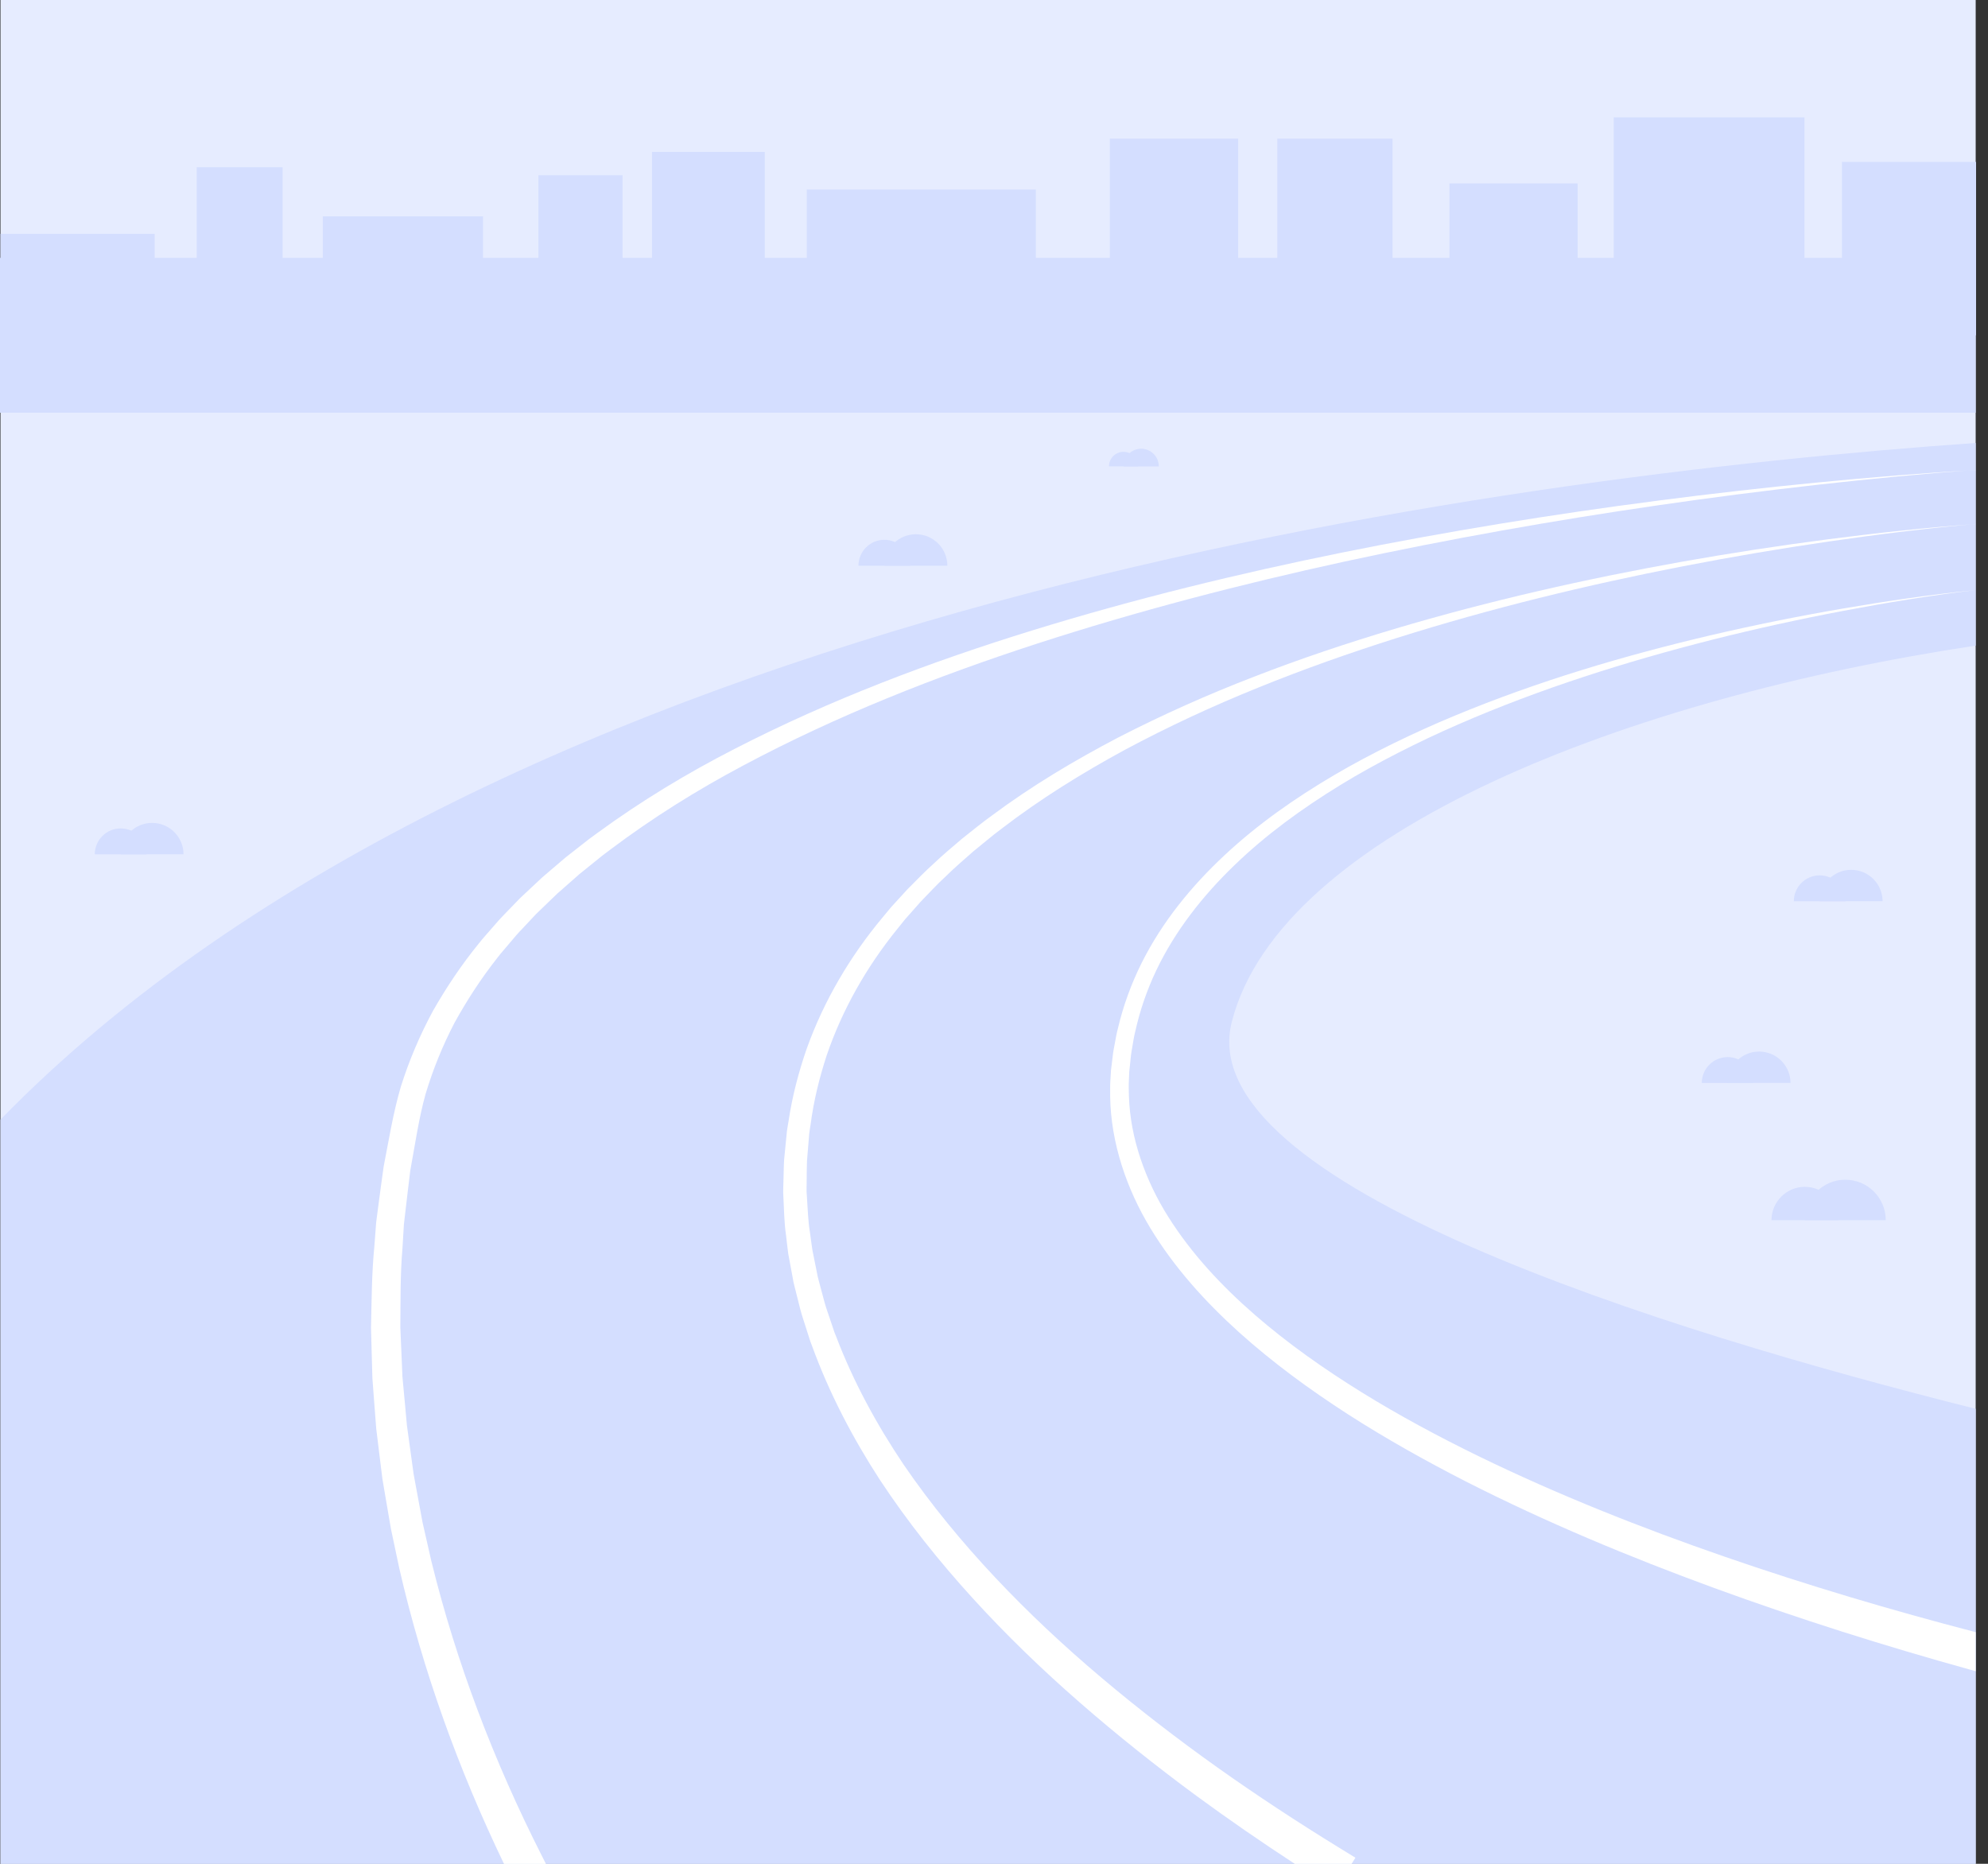 <svg width="160" height="150" viewBox="0 0 160 150" fill="none" xmlns="http://www.w3.org/2000/svg">
<rect x="0" y="0" width="160" height="150" fill="#333333" stroke="none"/>
<g clip-path="url(#clip0_46_260)">
<path d="M159.009 0H0.039V150H159.009V0Z" fill="#E6ECFF"/>
<path d="M99.138 82.245C95.814 95.286 133.815 107.073 159.009 113.382V149.997H0.039V90.105C40.236 48.876 120.576 38.343 159.009 35.649V51.96C131.235 56.136 103.047 66.915 99.138 82.245Z" fill="#D4DEFF"/>
<path d="M159.009 42.171C155.058 42.513 151.122 43.008 147.198 43.578C143.274 44.151 139.365 44.814 135.474 45.57C127.692 47.082 119.982 48.96 112.431 51.342C108.66 52.536 104.925 53.85 101.262 55.341C97.599 56.817 94.011 58.485 90.534 60.345C87.075 62.226 83.715 64.305 80.604 66.699C80.214 66.993 79.821 67.293 79.449 67.608L78.315 68.538C77.58 69.186 76.836 69.822 76.14 70.509C75.417 71.169 74.757 71.889 74.079 72.591L73.11 73.686L72.867 73.959L72.636 74.244L72.18 74.811C69.735 77.838 67.794 81.252 66.546 84.903C65.943 86.736 65.484 88.611 65.235 90.528C65.199 90.768 65.154 91.005 65.127 91.245L65.07 91.965L64.95 93.408C64.926 93.888 64.935 94.371 64.926 94.854L64.917 95.577C64.917 95.697 64.911 95.82 64.917 95.937L64.941 96.297C65.01 97.257 65.028 98.226 65.187 99.18C65.256 99.657 65.307 100.137 65.385 100.611L65.67 102.03L65.811 102.738C65.865 102.972 65.934 103.206 65.994 103.44L66.369 104.838C66.498 105.303 66.669 105.756 66.819 106.215L67.05 106.905L67.167 107.247L67.302 107.583C68.682 111.201 70.548 114.633 72.72 117.864C74.919 121.08 77.412 124.101 80.088 126.951C82.767 129.801 85.638 132.483 88.635 135.012C91.632 137.544 94.749 139.944 97.95 142.224C101.154 144.501 104.448 146.658 107.799 148.719L109.089 149.511L108.78 150.003H104.208C101.52 148.248 98.877 146.427 96.285 144.525C93.066 142.152 89.925 139.656 86.907 137.022C83.886 134.388 80.991 131.598 78.285 128.625C75.576 125.649 73.056 122.496 70.83 119.121C68.631 115.737 66.738 112.125 65.349 108.303L65.214 107.946L65.097 107.583L64.866 106.857C64.716 106.374 64.545 105.894 64.416 105.402L64.044 103.92C63.984 103.674 63.915 103.428 63.861 103.179L63.723 102.426L63.444 100.926C63.372 100.422 63.324 99.915 63.261 99.408C63.111 98.4 63.105 97.377 63.051 96.36L63.033 95.979C63.033 95.85 63.039 95.724 63.039 95.595L63.06 94.83C63.078 94.32 63.075 93.81 63.111 93.303L63.261 91.782L63.336 91.023C63.366 90.771 63.42 90.522 63.459 90.27C63.756 88.26 64.272 86.274 64.944 84.351C66.324 80.514 68.424 76.965 71.01 73.863L71.493 73.281L71.736 72.99L71.991 72.711L73.014 71.592C73.725 70.881 74.421 70.149 75.171 69.48C75.9 68.787 76.674 68.145 77.439 67.491L78.618 66.555C79.008 66.24 79.41 65.943 79.815 65.646C83.031 63.249 86.478 61.197 90.012 59.346C93.561 57.522 97.206 55.896 100.92 54.465C104.631 53.022 108.408 51.759 112.215 50.622C119.835 48.354 127.596 46.596 135.408 45.201C139.317 44.508 143.241 43.905 147.177 43.395C151.11 42.891 155.058 42.453 159.015 42.177L159.009 42.171Z" fill="white"/>
<path d="M159.009 37.821C154.737 38.121 150.474 38.544 146.217 39.021C141.963 39.501 137.715 40.044 133.479 40.662C125.007 41.889 116.574 43.386 108.213 45.195C99.855 47.019 91.566 49.17 83.442 51.807C75.324 54.447 67.353 57.591 59.847 61.593C56.091 63.585 52.485 65.841 49.107 68.385L48.474 68.862L47.859 69.36L46.629 70.353L45.444 71.397L44.85 71.919L44.28 72.468L43.146 73.563L42.069 74.712C41.889 74.904 41.703 75.087 41.535 75.288L41.028 75.888C40.695 76.293 40.338 76.677 40.023 77.094C38.727 78.735 37.59 80.487 36.585 82.305C35.625 84.147 34.845 86.07 34.251 88.047C33.702 90.018 33.402 92.136 33.021 94.206C32.886 95.253 32.772 96.303 32.646 97.35L32.553 98.136L32.508 98.529L32.484 98.925L32.388 100.506C32.208 102.609 32.241 104.724 32.22 106.83L32.355 109.995L32.388 110.784L32.46 111.57L32.607 113.148L32.751 114.726L32.967 116.292L33.183 117.861L33.291 118.644L33.435 119.424L34.011 122.538L34.713 125.628C36.726 133.836 39.771 141.786 43.596 149.331L43.938 150.006H40.563C36.912 142.422 34.026 134.454 32.139 126.234L31.464 123.048L30.915 119.838L30.78 119.037L30.678 118.227L30.48 116.61L30.282 114.996L30.156 113.37L30.033 111.744L29.973 110.931L29.949 110.115L29.859 106.857C29.913 104.685 29.913 102.513 30.126 100.347L30.249 98.721L30.282 98.316L30.336 97.911L30.441 97.104C30.588 96.03 30.72 94.95 30.879 93.876C31.299 91.74 31.629 89.613 32.259 87.462C32.925 85.344 33.795 83.304 34.845 81.36C35.937 79.443 37.167 77.61 38.553 75.912C38.892 75.477 39.267 75.081 39.621 74.664L40.161 74.046C40.344 73.842 40.539 73.653 40.725 73.452L41.865 72.276L43.059 71.157L43.656 70.599L44.277 70.068L45.519 69.009L46.8 68.004L47.442 67.503L48.099 67.023C51.6 64.464 55.314 62.22 59.154 60.255C66.831 56.307 74.907 53.262 83.112 50.727C91.32 48.195 99.669 46.161 108.069 44.46C116.478 42.765 124.944 41.391 133.44 40.29C137.688 39.738 141.945 39.252 146.211 38.838C150.474 38.427 154.743 38.067 159.018 37.83L159.009 37.821Z" fill="white"/>
<path d="M159.009 134.499L158.619 134.391C151.644 132.459 144.741 130.278 137.937 127.794C131.139 125.307 124.437 122.517 117.966 119.226C114.735 117.57 111.558 115.797 108.492 113.826C105.432 111.852 102.474 109.695 99.744 107.244C97.026 104.79 94.521 102.036 92.592 98.853C91.629 97.266 90.84 95.559 90.276 93.777C89.712 91.992 89.376 90.126 89.349 88.251C89.349 87.783 89.337 87.315 89.373 86.847L89.415 86.145L89.499 85.455L89.583 84.765C89.61 84.534 89.664 84.309 89.703 84.081C89.793 83.625 89.859 83.166 89.985 82.719C90.411 80.913 91.056 79.161 91.878 77.508C93.534 74.193 95.895 71.307 98.565 68.82C101.235 66.324 104.235 64.233 107.355 62.394C108.918 61.47 110.523 60.627 112.143 59.829C113.772 59.034 115.419 58.287 117.087 57.597C123.765 54.822 130.704 52.767 137.718 51.117C141.228 50.298 144.762 49.587 148.311 48.978C151.86 48.372 155.424 47.847 159.006 47.487C155.43 47.91 151.878 48.495 148.341 49.164C144.807 49.836 141.291 50.607 137.805 51.486C130.839 53.256 123.96 55.425 117.384 58.293C115.74 59.004 114.12 59.775 112.527 60.588C110.931 61.404 109.362 62.265 107.841 63.201C104.799 65.067 101.895 67.173 99.342 69.642C96.792 72.099 94.578 74.919 93.066 78.084C92.313 79.665 91.74 81.327 91.365 83.031C91.254 83.451 91.2 83.886 91.122 84.315C91.089 84.531 91.041 84.744 91.02 84.96L90.954 85.611L90.885 86.259L90.858 86.907C90.831 87.339 90.849 87.771 90.858 88.2C90.912 89.925 91.248 91.635 91.8 93.273C92.352 94.911 93.108 96.483 94.041 97.956C95.901 100.908 98.331 103.503 100.992 105.819C103.662 108.135 106.575 110.184 109.596 112.056C112.62 113.928 115.767 115.614 118.974 117.183C125.394 120.309 132.057 122.949 138.819 125.289C145.461 127.584 152.202 129.588 159.003 131.355V134.49L159.009 134.499Z" fill="white"/>
<path d="M159.039 13.029H148.245V20.754H145.23V9.441H129.879V20.754H126.975V14.763H116.652V20.754H112.074V11.163H102.804V20.754H99.651V11.163H89.325V20.754H83.367V15.252H64.935V20.754H61.551V12.228H52.479V20.754H50.103V14.1H43.335V20.754H38.871V17.412H25.983V20.754H22.743V13.455H15.831V20.754H12.447V18.819H0.039V20.754H0V33.216H159.009V26.985H159.039V13.029Z" fill="#D4DEFF"/>
<path d="M145.26 95.517C143.778 95.517 142.575 96.72 142.575 98.202H147.945C147.945 96.72 146.742 95.517 145.26 95.517Z" fill="#D4DEFF"/>
<path d="M148.515 94.944C146.715 94.944 145.257 96.402 145.257 98.202H151.77C151.77 96.402 150.312 94.944 148.512 94.944H148.515Z" fill="#D4DEFF"/>
<path d="M90.423 36.363C89.775 36.363 89.253 36.888 89.253 37.533H91.596C91.596 36.885 91.071 36.363 90.426 36.363H90.423Z" fill="#D4DEFF"/>
<path d="M91.845 36.114C91.059 36.114 90.423 36.75 90.423 37.536H93.264C93.264 36.75 92.628 36.114 91.842 36.114H91.845Z" fill="#D4DEFF"/>
<path d="M139.05 85.074C137.898 85.074 136.965 86.007 136.965 87.159H141.132C141.132 86.007 140.199 85.074 139.047 85.074H139.05Z" fill="#D4DEFF"/>
<path d="M141.576 84.63C140.181 84.63 139.05 85.761 139.05 87.156H144.105C144.105 85.761 142.974 84.63 141.579 84.63H141.576Z" fill="#D4DEFF"/>
<path d="M146.457 70.449C145.305 70.449 144.372 71.382 144.372 72.534H148.539C148.539 71.382 147.606 70.449 146.454 70.449H146.457Z" fill="#D4DEFF"/>
<path d="M148.986 70.005C147.591 70.005 146.46 71.136 146.46 72.531H151.515C151.515 71.136 150.384 70.005 148.989 70.005H148.986Z" fill="#D4DEFF"/>
<path d="M9.714 66.672C8.562 66.672 7.629 67.605 7.629 68.757H11.796C11.796 67.605 10.863 66.672 9.711 66.672H9.714Z" fill="#D4DEFF"/>
<path d="M12.24 66.228C10.845 66.228 9.714 67.359 9.714 68.754H14.769C14.769 67.359 13.638 66.228 12.243 66.228H12.24Z" fill="#D4DEFF"/>
<path d="M71.178 43.443C70.026 43.443 69.09 44.379 69.09 45.531H73.266C73.266 44.379 72.33 43.443 71.178 43.443Z" fill="#D4DEFF"/>
<path d="M73.713 42.996C72.315 42.996 71.181 44.13 71.181 45.528H76.245C76.245 44.13 75.111 42.996 73.713 42.996Z" fill="#D4DEFF"/>
</g>
<defs>
<clipPath id="clip0_46_260">
<rect width="159.039" height="150" fill="white"/>
</clipPath>
</defs>
</svg>
